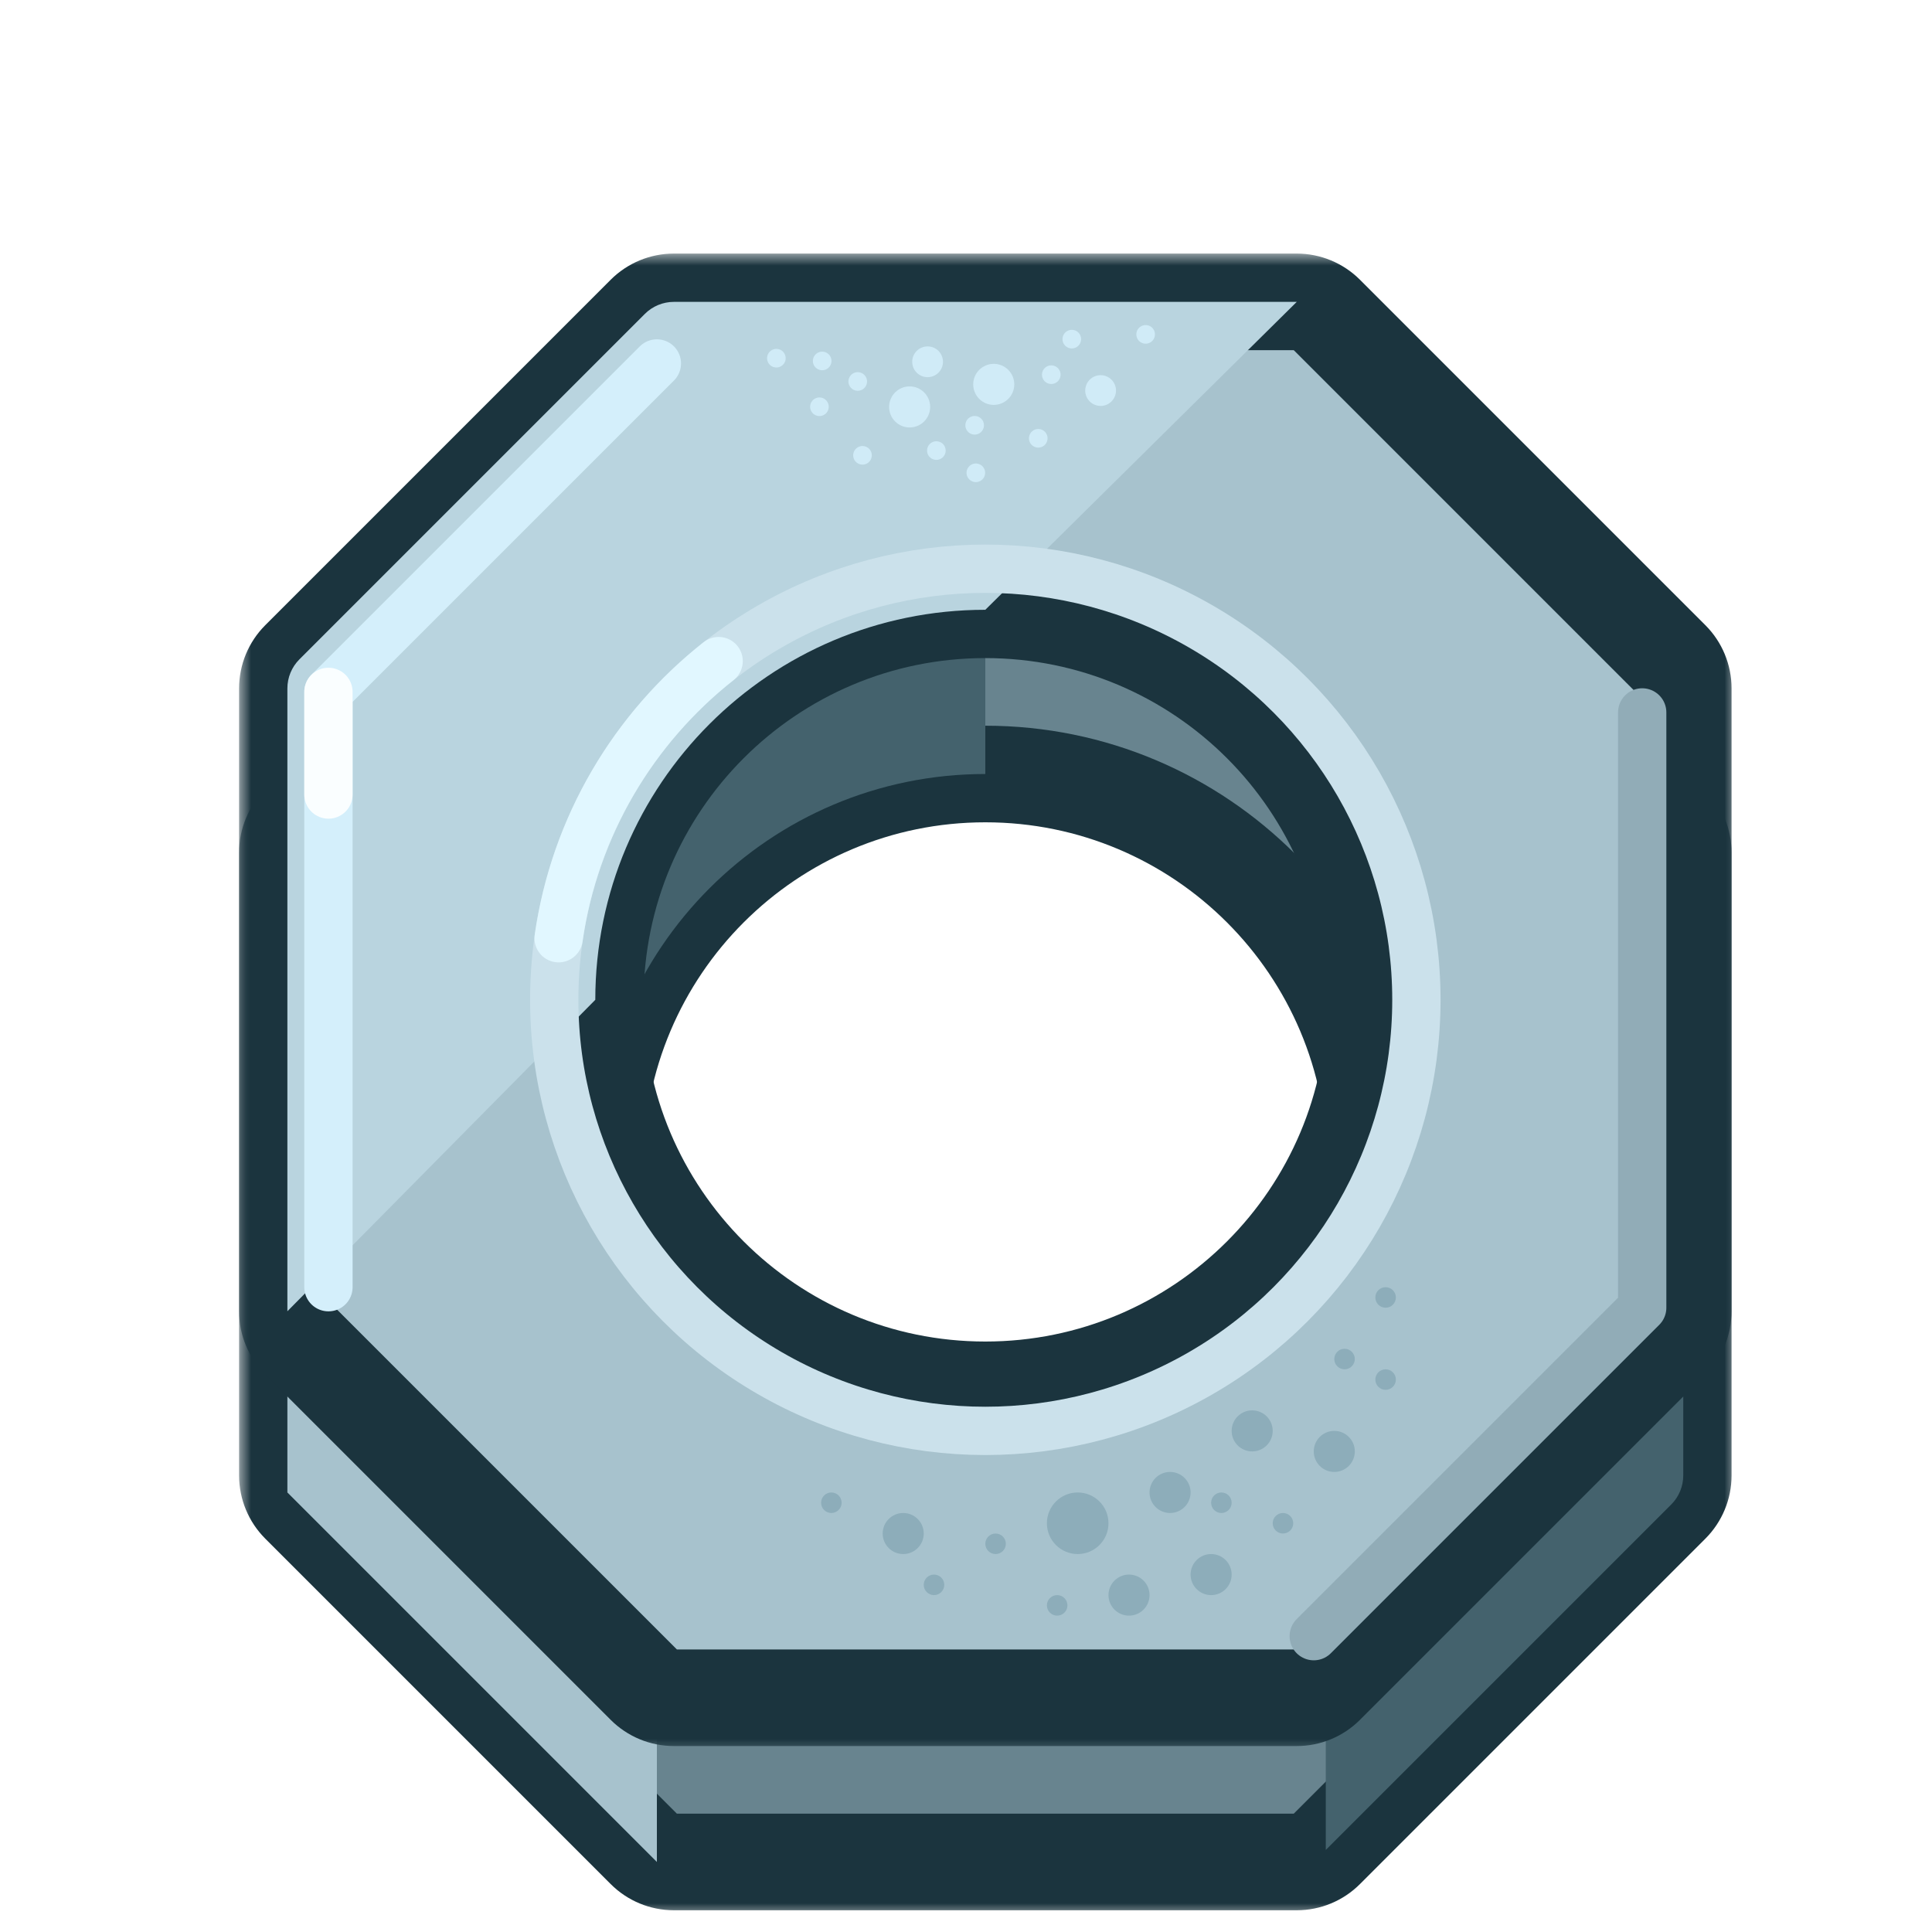 <svg width="80" height="80" viewBox="0 0 80 80" fill="none" xmlns="http://www.w3.org/2000/svg">
<g filter="url(#filter0_d_13912_367)">
<mask id="path-1-outside-1_13912_367" maskUnits="userSpaceOnUse" x="9.9" y="13.3" width="62" height="62" fill="black">
<rect fill="white" x="9.9" y="13.3" width="62" height="62"/>
<path fill-rule="evenodd" clip-rule="evenodd" d="M12.398 58.298C12.079 57.979 11.9 57.547 11.9 57.096V31.304C11.9 30.853 12.079 30.421 12.398 30.102L26.702 15.798C27.021 15.479 27.453 15.3 27.904 15.3H53.696C54.147 15.3 54.579 15.479 54.898 15.798L69.202 30.102C69.521 30.421 69.7 30.853 69.7 31.304V57.096C69.7 57.547 69.521 57.979 69.202 58.298L54.898 72.602C54.579 72.921 54.147 73.1 53.696 73.1L27.904 73.1C27.453 73.1 27.021 72.921 26.702 72.602L12.398 58.298ZM40.8 60.35C49.719 60.35 56.95 53.119 56.95 44.2C56.95 35.28 49.719 28.05 40.8 28.05C31.881 28.05 24.65 35.28 24.65 44.2C24.65 53.119 31.881 60.35 40.8 60.35Z"/>
</mask>
<path fill-rule="evenodd" clip-rule="evenodd" d="M12.398 58.298C12.079 57.979 11.9 57.547 11.9 57.096V31.304C11.9 30.853 12.079 30.421 12.398 30.102L26.702 15.798C27.021 15.479 27.453 15.3 27.904 15.3H53.696C54.147 15.3 54.579 15.479 54.898 15.798L69.202 30.102C69.521 30.421 69.7 30.853 69.7 31.304V57.096C69.7 57.547 69.521 57.979 69.202 58.298L54.898 72.602C54.579 72.921 54.147 73.1 53.696 73.1L27.904 73.1C27.453 73.1 27.021 72.921 26.702 72.602L12.398 58.298ZM40.8 60.35C49.719 60.35 56.95 53.119 56.95 44.2C56.95 35.28 49.719 28.05 40.8 28.05C31.881 28.05 24.65 35.28 24.65 44.2C24.65 53.119 31.881 60.35 40.8 60.35Z" fill="#68848F"/>
<path d="M27.904 73.1V71.1V73.1ZM26.702 72.602L28.116 71.188L26.702 72.602ZM54.898 72.602L53.484 71.188L54.898 72.602ZM53.696 73.1V71.1V73.1ZM69.202 58.298L70.616 59.712L69.202 58.298ZM69.202 30.102L70.616 28.688L69.202 30.102ZM54.898 15.798L53.484 17.212L54.898 15.798ZM26.702 15.798L25.288 14.383L26.702 15.798ZM9.9 31.304L9.9 57.096H13.9L13.9 31.304H9.9ZM25.288 14.383L10.984 28.688L13.812 31.516L28.116 17.212L25.288 14.383ZM53.696 13.3L27.904 13.3V17.3L53.696 17.3V13.3ZM70.616 28.688L56.312 14.383L53.484 17.212L67.788 31.516L70.616 28.688ZM71.7 57.096V31.304H67.7V57.096H71.7ZM56.312 74.016L70.616 59.712L67.788 56.883L53.484 71.188L56.312 74.016ZM27.904 75.1L53.696 75.1V71.1L27.904 71.1V75.1ZM10.984 59.712L25.288 74.016L28.116 71.188L13.812 56.883L10.984 59.712ZM54.95 44.2C54.95 52.015 48.615 58.35 40.8 58.35V62.35C50.824 62.35 58.95 54.224 58.95 44.2H54.95ZM40.8 30.05C48.615 30.05 54.95 36.385 54.95 44.2H58.95C58.95 34.176 50.824 26.05 40.8 26.05V30.05ZM26.65 44.2C26.65 36.385 32.985 30.05 40.8 30.05V26.05C30.776 26.05 22.65 34.176 22.65 44.2H26.65ZM40.8 58.35C32.985 58.35 26.65 52.015 26.65 44.2H22.65C22.65 54.224 30.776 62.35 40.8 62.35V58.35ZM27.904 71.1C27.984 71.1 28.06 71.131 28.116 71.188L25.288 74.016C25.982 74.71 26.923 75.1 27.904 75.1V71.1ZM53.484 71.188C53.54 71.131 53.616 71.1 53.696 71.1V75.1C54.677 75.1 55.618 74.71 56.312 74.016L53.484 71.188ZM67.7 57.096C67.7 57.016 67.731 56.94 67.788 56.883L70.616 59.712C71.31 59.018 71.7 58.077 71.7 57.096H67.7ZM67.788 31.516C67.731 31.46 67.7 31.384 67.7 31.304H71.7C71.7 30.323 71.31 29.382 70.616 28.688L67.788 31.516ZM53.696 17.3C53.616 17.3 53.54 17.268 53.484 17.212L56.312 14.383C55.618 13.69 54.677 13.3 53.696 13.3V17.3ZM28.116 17.212C28.06 17.268 27.984 17.3 27.904 17.3V13.3C26.923 13.3 25.982 13.69 25.288 14.383L28.116 17.212ZM9.9 57.096C9.9 58.077 10.29 59.018 10.984 59.712L13.812 56.883C13.868 56.94 13.9 57.016 13.9 57.096H9.9ZM13.9 31.304C13.9 31.384 13.868 31.46 13.812 31.516L10.984 28.688C10.29 29.382 9.9 30.323 9.9 31.304H13.9Z" fill="#1B343E" mask="url(#path-1-outside-1_13912_367)"/>
<path d="M12.398 30.102L26.702 15.798C27.021 15.479 27.453 15.3 27.904 15.3H40.8V28.05C31.881 28.05 24.65 35.28 24.65 44.2L11.9 31.304C11.9 30.853 12.079 30.421 12.398 30.102Z" fill="#44626D"/>
<path d="M11.9 57.8L11.9 51L27.2 66.3L27.2 73.1L11.9 57.8Z" fill="#A7C2CD"/>
<path d="M69.7 31.304V57.096C69.7 57.547 69.521 57.979 69.202 58.298L54.898 72.602V52.084C56.205 49.752 56.95 47.063 56.95 44.2L69.7 31.304Z" fill="#44626D"/>
<mask id="path-6-outside-2_13912_367" maskUnits="userSpaceOnUse" x="9.9" y="6.5" width="62" height="62" fill="black">
<rect fill="white" x="9.9" y="6.5" width="62" height="62"/>
<path fill-rule="evenodd" clip-rule="evenodd" d="M12.398 51.498C12.079 51.179 11.9 50.746 11.9 50.296V24.504C11.9 24.053 12.079 23.621 12.398 23.302L26.702 8.998C27.021 8.679 27.453 8.5 27.904 8.5H53.696C54.147 8.5 54.579 8.679 54.898 8.998L69.202 23.302C69.521 23.621 69.7 24.053 69.7 24.504V50.296C69.7 50.746 69.521 51.179 69.202 51.498L54.898 65.802C54.579 66.121 54.147 66.3 53.696 66.3L27.904 66.3C27.453 66.3 27.021 66.121 26.702 65.802L12.398 51.498ZM40.8 53.55C49.719 53.55 56.95 46.319 56.95 37.4C56.95 28.48 49.719 21.25 40.8 21.25C31.881 21.25 24.65 28.48 24.65 37.4C24.65 46.319 31.881 53.55 40.8 53.55Z"/>
</mask>
<path fill-rule="evenodd" clip-rule="evenodd" d="M12.398 51.498C12.079 51.179 11.9 50.746 11.9 50.296V24.504C11.9 24.053 12.079 23.621 12.398 23.302L26.702 8.998C27.021 8.679 27.453 8.5 27.904 8.5H53.696C54.147 8.5 54.579 8.679 54.898 8.998L69.202 23.302C69.521 23.621 69.7 24.053 69.7 24.504V50.296C69.7 50.746 69.521 51.179 69.202 51.498L54.898 65.802C54.579 66.121 54.147 66.3 53.696 66.3L27.904 66.3C27.453 66.3 27.021 66.121 26.702 65.802L12.398 51.498ZM40.8 53.55C49.719 53.55 56.95 46.319 56.95 37.4C56.95 28.48 49.719 21.25 40.8 21.25C31.881 21.25 24.65 28.48 24.65 37.4C24.65 46.319 31.881 53.55 40.8 53.55Z" fill="#A7C2CD"/>
<path d="M27.904 66.3V64.3V66.3ZM26.702 65.802L28.116 64.388L26.702 65.802ZM54.898 65.802L53.484 64.388L54.898 65.802ZM53.696 66.3V64.3V66.3ZM69.202 51.498L70.616 52.912L69.202 51.498ZM69.202 23.302L70.616 21.888L69.202 23.302ZM54.898 8.998L53.484 10.412L54.898 8.998ZM26.702 8.998L25.288 7.583L26.702 8.998ZM9.9 24.504L9.9 50.296H13.9L13.9 24.504H9.9ZM25.288 7.583L10.984 21.888L13.812 24.716L28.116 10.412L25.288 7.583ZM53.696 6.5L27.904 6.5V10.5L53.696 10.5V6.5ZM70.616 21.888L56.312 7.583L53.484 10.412L67.788 24.716L70.616 21.888ZM71.7 50.296V24.504H67.7V50.296H71.7ZM56.312 67.216L70.616 52.912L67.788 50.084L53.484 64.388L56.312 67.216ZM27.904 68.3L53.696 68.3V64.3L27.904 64.3V68.3ZM10.984 52.912L25.288 67.216L28.116 64.388L13.812 50.084L10.984 52.912ZM54.95 37.4C54.95 45.215 48.615 51.55 40.8 51.55V55.55C50.824 55.55 58.95 47.424 58.95 37.4H54.95ZM40.8 23.25C48.615 23.25 54.95 29.585 54.95 37.4H58.95C58.95 27.376 50.824 19.25 40.8 19.25V23.25ZM26.65 37.4C26.65 29.585 32.985 23.25 40.8 23.25V19.25C30.776 19.25 22.65 27.376 22.65 37.4H26.65ZM40.8 51.55C32.985 51.55 26.65 45.215 26.65 37.4H22.65C22.65 47.424 30.776 55.55 40.8 55.55V51.55ZM27.904 64.3C27.984 64.3 28.06 64.331 28.116 64.388L25.288 67.216C25.982 67.91 26.923 68.3 27.904 68.3V64.3ZM53.484 64.388C53.54 64.331 53.616 64.3 53.696 64.3V68.3C54.677 68.3 55.618 67.91 56.312 67.216L53.484 64.388ZM67.7 50.296C67.7 50.216 67.731 50.14 67.788 50.084L70.616 52.912C71.31 52.218 71.7 51.277 71.7 50.296H67.7ZM67.788 24.716C67.731 24.66 67.7 24.584 67.7 24.504H71.7C71.7 23.523 71.31 22.581 70.616 21.888L67.788 24.716ZM53.696 10.5C53.616 10.5 53.54 10.468 53.484 10.412L56.312 7.583C55.618 6.89 54.677 6.5 53.696 6.5V10.5ZM28.116 10.412C28.06 10.468 27.984 10.5 27.904 10.5V6.5C26.923 6.5 25.982 6.89 25.288 7.583L28.116 10.412ZM9.9 50.296C9.9 51.277 10.29 52.218 10.984 52.912L13.812 50.084C13.868 50.14 13.9 50.216 13.9 50.296H9.9ZM13.9 24.504C13.9 24.584 13.868 24.66 13.812 24.716L10.984 21.888C10.29 22.581 9.9 23.523 9.9 24.504H13.9Z" fill="#1B343E" mask="url(#path-6-outside-2_13912_367)"/>
<path d="M11.9 50.296V24.504C11.9 24.053 12.079 23.621 12.398 23.302L26.702 8.998C27.021 8.679 27.453 8.5 27.904 8.5H53.696L40.8 21.25C31.881 21.25 24.65 28.48 24.65 37.4L11.9 50.296Z" fill="#B9D4DF"/>
<circle cx="37.666" cy="12.85" r="0.85" fill="#D0EBF7"/>
<circle cx="41.149" cy="11.916" r="0.85" fill="#D0EBF7"/>
<circle cx="45.574" cy="12.172" r="0.637" fill="#D0EBF7"/>
<circle cx="38.41" cy="10.981" r="0.637" fill="#D0EBF7"/>
<circle cx="40.407" cy="15.578" r="0.386" transform="rotate(15 40.407 15.578)" fill="#D0EBF7"/>
<circle cx="40.359" cy="13.61" r="0.386" transform="rotate(15 40.359 13.61)" fill="#D0EBF7"/>
<circle cx="34.045" cy="10.946" r="0.386" transform="rotate(15 34.045 10.946)" fill="#D0EBF7"/>
<circle cx="35.517" cy="11.796" r="0.386" transform="rotate(15 35.517 11.796)" fill="#D0EBF7"/>
<circle cx="33.931" cy="12.843" r="0.386" transform="rotate(15 33.931 12.843)" fill="#D0EBF7"/>
<circle cx="32.148" cy="10.832" r="0.386" transform="rotate(15 32.148 10.832)" fill="#D0EBF7"/>
<circle cx="35.714" cy="14.854" r="0.386" transform="rotate(15 35.714 14.854)" fill="#D0EBF7"/>
<circle cx="38.773" cy="14.657" r="0.386" transform="rotate(15 38.773 14.657)" fill="#D0EBF7"/>
<circle cx="44.381" cy="10.043" r="0.386" transform="rotate(15 44.381 10.043)" fill="#D0EBF7"/>
<circle cx="47.439" cy="9.846" r="0.386" transform="rotate(15 47.439 9.846)" fill="#D0EBF7"/>
<circle cx="42.992" cy="14.149" r="0.386" transform="rotate(15 42.992 14.149)" fill="#D0EBF7"/>
<circle cx="43.531" cy="11.515" r="0.386" transform="rotate(15 43.531 11.515)" fill="#D0EBF7"/>
<path d="M68 25.5V50.15L54.4 63.75" stroke="#91ACB7" stroke-width="2" stroke-linecap="round" stroke-linejoin="round"/>
<path d="M13.6 49.3L13.6 24.65L27.2 11.05" stroke="#D4EFFB" stroke-width="2" stroke-linecap="round" stroke-linejoin="round"/>
<path d="M13.6 28.9V24.65" stroke="#FAFEFF" stroke-width="2" stroke-linecap="round" stroke-linejoin="round"/>
<circle cx="40.8" cy="37.4" r="17.85" stroke="#CBE1EB" stroke-width="2" stroke-linejoin="round"/>
<path d="M29.757 23.375C26.242 26.146 23.794 30.21 23.131 34.85" stroke="#E1F7FF" stroke-width="2" stroke-linecap="round" stroke-linejoin="round"/>
<circle cx="44.625" cy="59.075" r="1.275" fill="#8DADBA"/>
<circle cx="48.45" cy="57.8" r="0.85" fill="#8DADBA"/>
<circle cx="55.25" cy="56.1" r="0.85" fill="#8DADBA"/>
<circle cx="50.575" cy="58.225" r="0.425" fill="#8DADBA"/>
<circle cx="43.775" cy="62.475" r="0.425" fill="#8DADBA"/>
<circle cx="41.225" cy="59.925" r="0.425" fill="#8DADBA"/>
<circle cx="38.675" cy="61.625" r="0.425" fill="#8DADBA"/>
<circle cx="34.425" cy="58.225" r="0.425" fill="#8DADBA"/>
<circle cx="53.125" cy="59.075" r="0.425" fill="#8DADBA"/>
<circle cx="55.675" cy="52.275" r="0.425" fill="#8DADBA"/>
<circle cx="57.375" cy="53.125" r="0.425" fill="#8DADBA"/>
<circle cx="57.375" cy="49.725" r="0.425" fill="#8DADBA"/>
<circle cx="50.15" cy="61.2" r="0.85" fill="#8DADBA"/>
<circle cx="46.75" cy="62.05" r="0.85" fill="#8DADBA"/>
<circle cx="37.4" cy="59.5" r="0.85" fill="#8DADBA"/>
<circle cx="51.85" cy="55.25" r="0.85" fill="#8DADBA"/>
</g>
<defs>
<filter id="filter0_d_13912_367" x="9.9" y="6.5" width="61.8" height="72.6" filterUnits="userSpaceOnUse" color-interpolation-filters="sRGB">
<feFlood flood-opacity="0" result="BackgroundImageFix"/>
<feColorMatrix in="SourceAlpha" type="matrix" values="0 0 0 0 0 0 0 0 0 0 0 0 0 0 0 0 0 0 127 0" result="hardAlpha"/>
<feOffset dy="4"/>
<feComposite in2="hardAlpha" operator="out"/>
<feColorMatrix type="matrix" values="0 0 0 0 0.545 0 0 0 0 0.569 0 0 0 0 0.729 0 0 0 1 0"/>
<feBlend mode="normal" in2="BackgroundImageFix" result="effect1_dropShadow_13912_367"/>
<feBlend mode="normal" in="SourceGraphic" in2="effect1_dropShadow_13912_367" result="shape"/>
</filter>
</defs>
</svg>
